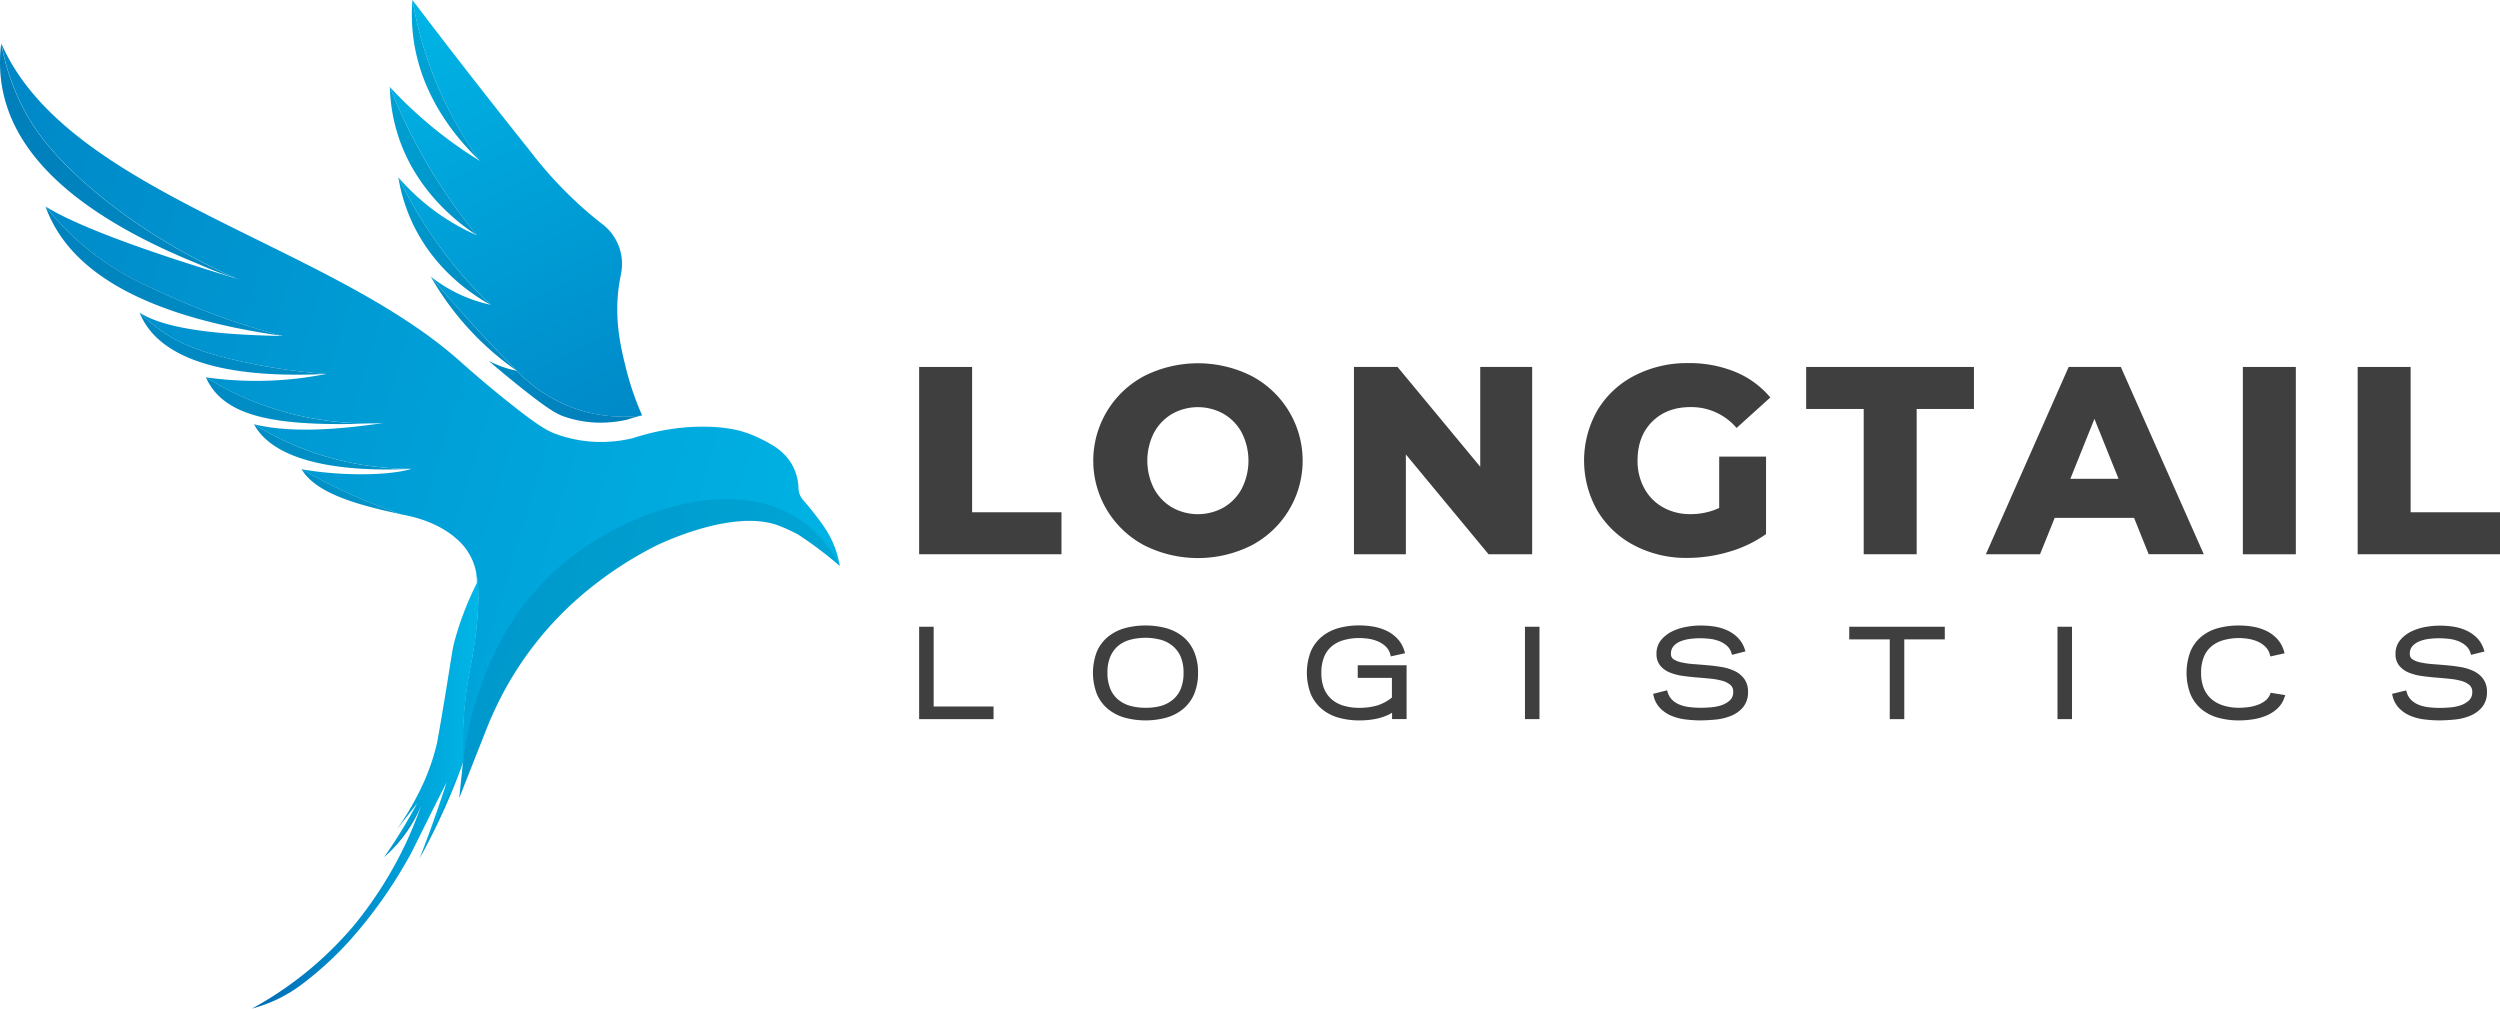 <svg xmlns="http://www.w3.org/2000/svg" xmlns:xlink="http://www.w3.org/1999/xlink" viewBox="0 0 784.89 316.64"><defs><style>.cls-1{fill:#3f3f3f;}.cls-2{fill:url(#linear-gradient);}.cls-3{fill:url(#linear-gradient-2);}.cls-4{fill:url(#linear-gradient-3);}.cls-5{fill:url(#linear-gradient-4);}.cls-6{fill:url(#linear-gradient-5);}.cls-7{fill:url(#linear-gradient-6);}.cls-8{fill:url(#linear-gradient-7);}.cls-9{fill:url(#linear-gradient-8);}.cls-10{fill:url(#linear-gradient-9);}.cls-11{fill:url(#linear-gradient-10);}.cls-12{fill:url(#linear-gradient-11);}.cls-13{fill:url(#linear-gradient-12);}.cls-14{fill:url(#linear-gradient-13);}.cls-15{fill:url(#linear-gradient-14);}.cls-16{fill:#093148;opacity:0.1;}</style><linearGradient id="linear-gradient" x1="-211.04" y1="46.95" x2="286.89" y2="196.63" gradientUnits="userSpaceOnUse"><stop offset="0" stop-color="#006bb4"/><stop offset="1" stop-color="#00b7e7"/></linearGradient><linearGradient id="linear-gradient-2" x1="79.06" y1="247.11" x2="150.21" y2="247.11" xlink:href="#linear-gradient"/><linearGradient id="linear-gradient-3" x1="-205.39" y1="28.15" x2="292.54" y2="177.83" xlink:href="#linear-gradient"/><linearGradient id="linear-gradient-4" x1="-208.67" y1="39.07" x2="289.26" y2="188.74" xlink:href="#linear-gradient"/><linearGradient id="linear-gradient-5" x1="-200.18" y1="10.81" x2="297.76" y2="160.49" xlink:href="#linear-gradient"/><linearGradient id="linear-gradient-6" x1="-191.45" y1="-18.22" x2="306.48" y2="131.46" xlink:href="#linear-gradient"/><linearGradient id="linear-gradient-7" x1="-211.46" y1="48.34" x2="286.48" y2="198.01" xlink:href="#linear-gradient"/><linearGradient id="linear-gradient-8" x1="-214.12" y1="57.2" x2="283.81" y2="206.88" xlink:href="#linear-gradient"/><linearGradient id="linear-gradient-9" x1="221.62" y1="231.65" x2="110.02" y2="2.82" xlink:href="#linear-gradient"/><linearGradient id="linear-gradient-10" x1="215.72" y1="234.53" x2="104.11" y2="5.7" xlink:href="#linear-gradient"/><linearGradient id="linear-gradient-11" x1="234.92" y1="225.17" x2="123.31" y2="-3.67" xlink:href="#linear-gradient"/><linearGradient id="linear-gradient-12" x1="213.99" y1="235.38" x2="102.38" y2="6.54" xlink:href="#linear-gradient"/><linearGradient id="linear-gradient-13" x1="234.66" y1="225.3" x2="123.05" y2="-3.54" xlink:href="#linear-gradient"/><linearGradient id="linear-gradient-14" x1="229.13" y1="227.99" x2="117.52" y2="-0.84" xlink:href="#linear-gradient"/></defs><g id="Layer_2" data-name="Layer 2"><g id="Branding_by_Patrick_Liddell" data-name="Branding by Patrick Liddell"><g id="Logo_V1"><polygon class="cls-1" points="305.2 115.21 288.57 115.21 288.57 174.01 333.26 174.01 333.26 160.83 305.2 160.83 305.2 115.21"/><path class="cls-1" d="M392.86,118a37.53,37.53,0,0,0-33.52,0,30.07,30.07,0,0,0,0,53.26,37.53,37.53,0,0,0,33.52,0,30.06,30.06,0,0,0,0-53.26Zm-3,35.41a15.07,15.07,0,0,1-5.71,5.92,16.54,16.54,0,0,1-16.13,0,15.07,15.07,0,0,1-5.71-5.92,19.4,19.4,0,0,1,0-17.56,15.13,15.13,0,0,1,5.71-5.92,16.54,16.54,0,0,1,16.13,0,15.13,15.13,0,0,1,5.71,5.92,19.4,19.4,0,0,1,0,17.56Z"/><polygon class="cls-1" points="481.03 115.21 464.73 115.21 464.73 146.54 438.77 115.21 425.08 115.21 425.08 174.01 441.38 174.01 441.38 142.68 467.34 174.01 481.03 174.01 481.03 115.21"/><path class="cls-1" d="M530.93,127.81a18.63,18.63,0,0,1,14.28,6.55l10.59-9.57a28.43,28.43,0,0,0-10.92-8A37.79,37.79,0,0,0,530.09,114a35.82,35.82,0,0,0-16.88,3.91,28.94,28.94,0,0,0-11.68,10.88,31.8,31.8,0,0,0,0,31.59,29.06,29.06,0,0,0,11.59,10.87,35,35,0,0,0,16.64,3.91,46.08,46.08,0,0,0,13.1-1.93,38.36,38.36,0,0,0,11.6-5.55V143.35H539.75v16.13a21.2,21.2,0,0,1-9,1.93,17.23,17.23,0,0,1-8.65-2.14,15,15,0,0,1-5.88-6,17.78,17.78,0,0,1-2.1-8.7q0-7.63,4.62-12.22T530.93,127.81Z"/><polygon class="cls-1" points="567.06 128.4 585.12 128.4 585.12 174.01 601.75 174.01 601.75 128.4 619.73 128.4 619.73 115.21 567.06 115.21 567.06 128.4"/><path class="cls-1" d="M665.85,115.21H649.47l-26,58.81h17l4.62-11.43H670L674.59,174h17.3ZM650,150.32l7.56-18.81,7.57,18.81Z"/><rect class="cls-1" x="704.16" y="115.21" width="16.63" height="58.81"/><polygon class="cls-1" points="756.83 160.83 756.83 115.21 740.2 115.21 740.2 174.01 784.89 174.01 784.89 160.83 756.83 160.83"/><polygon class="cls-1" points="293.13 196.77 288.57 196.77 288.57 225.78 311.93 225.78 311.93 221.81 293.13 221.81 293.13 196.77"/><path class="cls-1" d="M371.38,199.87a14.59,14.59,0,0,0-5.26-2.66,24.46,24.46,0,0,0-6.5-.83,24.06,24.06,0,0,0-6.44.83,14.76,14.76,0,0,0-5.26,2.66,12.4,12.4,0,0,0-3.53,4.65,18.66,18.66,0,0,0,0,13.43,12.43,12.43,0,0,0,3.49,4.67,14.5,14.5,0,0,0,5.26,2.7,25.15,25.15,0,0,0,13,0,14.5,14.5,0,0,0,5.26-2.7,12.43,12.43,0,0,0,3.49-4.67,16.71,16.71,0,0,0,1.24-6.71,16.38,16.38,0,0,0-1.27-6.72A12.44,12.44,0,0,0,371.38,199.87Zm-11.76,22.34a17.59,17.59,0,0,1-4.92-.65,10.13,10.13,0,0,1-3.74-2,8.92,8.92,0,0,1-2.4-3.38,13,13,0,0,1-.87-5,12.53,12.53,0,0,1,.89-5,9.16,9.16,0,0,1,2.42-3.36,9.83,9.83,0,0,1,3.73-1.94,19,19,0,0,1,9.77,0,9.91,9.91,0,0,1,3.76,2,9,9,0,0,1,2.44,3.35,12.53,12.53,0,0,1,.88,5,13,13,0,0,1-.86,5,8.86,8.86,0,0,1-2.42,3.38,10.38,10.38,0,0,1-3.76,2A17.65,17.65,0,0,1,359.62,222.21Z"/><path class="cls-1" d="M426.27,212.82H437V219a14.09,14.09,0,0,1-4.66,2.5,20.07,20.07,0,0,1-5.56.73,17.33,17.33,0,0,1-4.95-.67,10.05,10.05,0,0,1-3.74-2,8.88,8.88,0,0,1-2.39-3.37,13,13,0,0,1-.85-4.92,13.21,13.21,0,0,1,.85-5,8.55,8.55,0,0,1,2.38-3.34,10.11,10.11,0,0,1,3.76-1.95,17.6,17.6,0,0,1,5-.66,20.24,20.24,0,0,1,3,.25,11.54,11.54,0,0,1,2.91.86,8.12,8.12,0,0,1,2.37,1.6,5.31,5.31,0,0,1,1.39,2.49l.15.56,4.47-1-.18-.6a9.71,9.71,0,0,0-2.25-4,11.7,11.7,0,0,0-3.47-2.49,16.42,16.42,0,0,0-4.15-1.28,26.15,26.15,0,0,0-4.29-.36,24.37,24.37,0,0,0-6.58.85,14.33,14.33,0,0,0-5.24,2.7,12.54,12.54,0,0,0-3.45,4.65,18.82,18.82,0,0,0,0,13.33A12.69,12.69,0,0,0,415,222.6a14.19,14.19,0,0,0,5.25,2.72,24,24,0,0,0,6.58.86,28.58,28.58,0,0,0,2.86-.15,20.73,20.73,0,0,0,2.94-.49,17.83,17.83,0,0,0,2.84-.94,10.82,10.82,0,0,0,1.58-.84v2h4.56V208.86H426.27Z"/><rect class="cls-1" x="478.77" y="196.77" width="4.56" height="29"/><path class="cls-1" d="M544.67,210.7a15.35,15.35,0,0,0-4-1.26c-1.45-.25-3-.45-4.5-.58s-3-.25-4.46-.36a25.23,25.23,0,0,1-3.78-.54,7.42,7.42,0,0,1-2.54-1,1.85,1.85,0,0,1-.78-1.64,3.51,3.51,0,0,1,.84-2.49,6,6,0,0,1,2.24-1.51,11.64,11.64,0,0,1,3-.74,25.78,25.78,0,0,1,3-.2,27.63,27.63,0,0,1,3.06.18,11.67,11.67,0,0,1,2.95.7,8.14,8.14,0,0,1,2.43,1.44,5.07,5.07,0,0,1,1.49,2.36l.17.53L548,204.5l-.2-.6a9.18,9.18,0,0,0-2.3-3.8,11.65,11.65,0,0,0-3.41-2.28,15.65,15.65,0,0,0-4-1.14,30.23,30.23,0,0,0-4.24-.3,25.59,25.59,0,0,0-4.31.4,17.51,17.51,0,0,0-4.45,1.4,10.65,10.65,0,0,0-3.53,2.7,6.57,6.57,0,0,0-1.49,4.4,5.61,5.61,0,0,0,1.17,3.69,7.55,7.55,0,0,0,2.94,2.14,16.8,16.8,0,0,0,4,1.07c1.45.21,2.95.38,4.47.5s3,.25,4.42.4a20.77,20.77,0,0,1,3.75.69,6.44,6.44,0,0,1,2.49,1.3,2.69,2.69,0,0,1,.84,2.13,3.4,3.4,0,0,1-1,2.63,7.23,7.23,0,0,1-2.62,1.56,13.78,13.78,0,0,1-3.39.68c-1.22.09-2.3.14-3.22.14a30,30,0,0,1-3.41-.2,12,12,0,0,1-3.07-.74,7.27,7.27,0,0,1-2.41-1.5,5.62,5.62,0,0,1-1.47-2.51l-.16-.54L519,217.84l.14.57a8.27,8.27,0,0,0,2.14,4,10.79,10.79,0,0,0,3.58,2.36,16.85,16.85,0,0,0,4.38,1.11,38,38,0,0,0,4.62.29c1.44,0,3-.09,4.71-.25a17.16,17.16,0,0,0,4.83-1.15,9.72,9.72,0,0,0,3.83-2.71,7.29,7.29,0,0,0,1.57-4.87,6.8,6.8,0,0,0-1.14-4A8,8,0,0,0,544.67,210.7Z"/><polygon class="cls-1" points="580.58 200.74 593.3 200.74 593.3 225.78 597.86 225.78 597.86 200.74 610.58 200.74 610.58 196.77 580.58 196.77 580.58 200.74"/><rect class="cls-1" x="645.96" y="196.77" width="4.56" height="29"/><path class="cls-1" d="M712.72,217.94a4.66,4.66,0,0,1-1.53,2.06,8.9,8.9,0,0,1-2.47,1.33,13.37,13.37,0,0,1-2.89.68,22.6,22.6,0,0,1-2.81.2,16.46,16.46,0,0,1-4.91-.69,10.41,10.41,0,0,1-3.76-2,9,9,0,0,1-2.43-3.38,12.61,12.61,0,0,1-.87-4.87,13.08,13.08,0,0,1,.85-5,8.59,8.59,0,0,1,2.38-3.33A10.11,10.11,0,0,1,698,201a18.15,18.15,0,0,1,8-.41,12.07,12.07,0,0,1,2.91.87,8.15,8.15,0,0,1,2.36,1.63,5.29,5.29,0,0,1,1.38,2.46l.15.55,4.47-1-.18-.61a9.79,9.79,0,0,0-2.23-4,11.69,11.69,0,0,0-3.43-2.47,16.05,16.05,0,0,0-4.15-1.28,26.48,26.48,0,0,0-4.31-.36,24.94,24.94,0,0,0-6.62.83,14.09,14.09,0,0,0-5.22,2.66,12.36,12.36,0,0,0-3.43,4.65,19.09,19.09,0,0,0,0,13.43,12.6,12.6,0,0,0,3.42,4.67,14.2,14.2,0,0,0,5.23,2.7,24.12,24.12,0,0,0,6.62.86,30.06,30.06,0,0,0,4.14-.31,18,18,0,0,0,4.15-1.09,12.11,12.11,0,0,0,3.59-2.19,8.49,8.49,0,0,0,2.39-3.69l.23-.66-4.58-.75Z"/><path class="cls-1" d="M776.64,210.7a15.35,15.35,0,0,0-4-1.26c-1.46-.25-3-.45-4.5-.58s-3-.25-4.46-.36a25.56,25.56,0,0,1-3.79-.54,7.28,7.28,0,0,1-2.53-1,1.85,1.85,0,0,1-.78-1.64,3.51,3.51,0,0,1,.84-2.49,5.92,5.92,0,0,1,2.24-1.51,11.64,11.64,0,0,1,3-.74,25.78,25.78,0,0,1,3-.2,27.63,27.63,0,0,1,3.06.18,11.78,11.78,0,0,1,3,.7,8.27,8.27,0,0,1,2.43,1.44,5.07,5.07,0,0,1,1.49,2.36l.17.53,4.21-1.05-.19-.6a9.18,9.18,0,0,0-2.3-3.8,11.65,11.65,0,0,0-3.41-2.28,15.87,15.87,0,0,0-4-1.14,30.33,30.33,0,0,0-4.24-.3,25.49,25.49,0,0,0-4.31.4,17.39,17.39,0,0,0-4.45,1.4,10.65,10.65,0,0,0-3.53,2.7,6.57,6.57,0,0,0-1.5,4.4,5.66,5.66,0,0,0,1.17,3.69,7.66,7.66,0,0,0,2.95,2.14,16.67,16.67,0,0,0,4,1.07c1.44.21,3,.38,4.47.5s3,.25,4.42.4a20.77,20.77,0,0,1,3.75.69,6.44,6.44,0,0,1,2.49,1.3,2.72,2.72,0,0,1,.84,2.13,3.44,3.44,0,0,1-1,2.63,7.27,7.27,0,0,1-2.63,1.56,13.68,13.68,0,0,1-3.39.68c-1.22.09-2.3.14-3.21.14a29.73,29.73,0,0,1-3.41-.2,11.9,11.9,0,0,1-3.07-.74,7.27,7.27,0,0,1-2.41-1.5,5.53,5.53,0,0,1-1.47-2.51l-.17-.54L751,217.84l.14.57a8.19,8.19,0,0,0,2.14,4,10.85,10.85,0,0,0,3.57,2.36,16.93,16.93,0,0,0,4.39,1.11,38,38,0,0,0,4.62.29c1.44,0,3-.09,4.71-.25a17.24,17.24,0,0,0,4.83-1.15,9.8,9.8,0,0,0,3.83-2.71,7.29,7.29,0,0,0,1.57-4.87,6.81,6.81,0,0,0-1.15-4A7.93,7.93,0,0,0,776.64,210.7Z"/><path class="cls-2" d="M262.26,172.24c-1.77-4.8-4.33-8.11-7.1-11.64-.74-.94-1.72-2.15-2.95-3.53a5.91,5.91,0,0,1-1.52-3.71,16.23,16.23,0,0,0-1.95-7.35c-2.57-4.66-7-6.82-10.57-8.56a37.88,37.88,0,0,0-5.63-2.13c-5.39-1.48-16.41-2.5-29.66,1h0l0,0c-1.38.37-2.79.78-4.22,1.25a42.81,42.81,0,0,1-8,1.14,41.18,41.18,0,0,1-16-2.41c-2.75-1-5.49-2.46-14.65-9.74-4.06-3.23-9.42-7.63-15.58-13.14h0c-42-37.48-123.55-52.81-144-99.78a71.28,71.28,0,0,0,6.67,19.9c3.51,6.88,8.52,13.86,18.47,22.88,16.59,15.06,35,24.92,48.59,31l1.37.44q-46.77-14.08-61.19-23A88.23,88.23,0,0,0,24.58,75.69C35.1,85.07,45.11,89.5,56.83,94.56a214.45,214.45,0,0,0,32,10.92c-24.58-.39-38.32-3-45-7.34a52,52,0,0,0,7.32,6.06c5,3.42,10.68,6,22.08,8.7a181.75,181.75,0,0,0,29.25,4.49,112.07,112.07,0,0,1-37.86,1.07,95.6,95.6,0,0,0,13,6.79,98.4,98.4,0,0,0,40.95,7.64l1.74-.08c-18.64,2.75-31.18,2.66-40.58.39a92.08,92.08,0,0,0,14,7.13,94.74,94.74,0,0,0,35.53,6.85c-8.31,2.53-24.52,2-34.61.13,3.59,2.07,7.48,4.13,11.66,6.13a177.81,177.81,0,0,0,19.71,8.05l2,.42a41.34,41.34,0,0,1,4.28,1.16,34.69,34.69,0,0,1,6.46,2.84h0a25.93,25.93,0,0,1,4.07,2.81l.14.12.17.15a19.32,19.32,0,0,1,3.71,4.14l0,.07a17.14,17.14,0,0,1,2.1,4.38v0c3.26,9.79-1.19,31.36-1.19,31.36a125.12,125.12,0,0,0-2.38,30.09q-.6,5.77-1.21,11.54,4-10.2,8.06-20.42c.12-.32.25-.64.37-.95l.07-.18q1.66-4.22,3.65-8.26a105.8,105.8,0,0,1,27.86-35.22,118,118,0,0,1,21.52-14.09s23.85-12,38.69-6.47a56.42,56.42,0,0,1,6.15,2.81,125,125,0,0,1,13.12,9.9A32.4,32.4,0,0,0,262.26,172.24Z"/><path class="cls-3" d="M149,177.62v0a15.78,15.78,0,0,1,.67,5.52,98.33,98.33,0,0,0-6.79,17.51c-.3,1.1-.49,1.89-.69,2.93-.41,2.13-.87,5.35-2.39,14.6-1.05,6.41-1.89,11.26-2.57,15a68.84,68.84,0,0,1-4.2,12.47,88.29,88.29,0,0,1-7.29,13.05c-.68,1-1.13,1.62-1.2,1.72v0l6.42-8.17c-1.93,3.6-4.11,7.33-6.56,11.16-1.26,2-2.54,3.88-3.81,5.7a43.41,43.41,0,0,0,4.88-5,44.56,44.56,0,0,0,6.88-11.45c-1,2.75-2.31,6.23-4,10.06a124.38,124.38,0,0,1-17.13,27.7,112.15,112.15,0,0,1-32.11,26.23,45.72,45.72,0,0,0,8.29-3.08,46.58,46.58,0,0,0,7.76-4.82,107.36,107.36,0,0,0,14.32-13.11,145,145,0,0,0,19.41-27.44c.47-.85,2.27-4.49,5.88-11.77,0,0,2.23-4.49,5.46-10.8q-2.22,6.81-4.77,13.93c-1.22,3.38-2.46,6.7-3.71,9.93a204.78,204.78,0,0,0,9.73-20.07c1.49-3.54,2.82-7,4-10.34A125.12,125.12,0,0,1,147.83,209S152.28,187.41,149,177.62Z"/><path class="cls-4" d="M51.15,104.2a52,52,0,0,1-7.32-6.06c5.24,13.15,23.35,21,58.65,19.25a181.75,181.75,0,0,1-29.25-4.49C61.83,110.18,56.16,107.62,51.15,104.2Z"/><path class="cls-5" d="M77.65,125.25a95.6,95.6,0,0,1-13-6.79c5.54,12.46,21.68,15.58,52.77,14.47l1.21,0A98.4,98.4,0,0,1,77.65,125.25Z"/><path class="cls-6" d="M24.58,75.69A88.23,88.23,0,0,1,14.29,64.83Q25.71,96.6,88.86,105.48a214.45,214.45,0,0,1-32-10.92C45.11,89.5,35.1,85.07,24.58,75.69Z"/><path class="cls-7" d="M7.05,33.54A71.28,71.28,0,0,1,.38,13.64q-5.22,42.06,62,69.28C67,85,71,86.4,74.11,87.42c-13.63-6.08-32-15.94-48.59-31C15.57,47.4,10.56,40.42,7.05,33.54Z"/><path class="cls-8" d="M79.76,133.2c5.87,11,24.79,15.18,49.54,14a94.74,94.74,0,0,1-35.53-6.85A92.08,92.08,0,0,1,79.76,133.2Z"/><path class="cls-9" d="M94.69,147.31c4.63,7.78,17.93,11.26,31.37,14.18a177.81,177.81,0,0,1-19.71-8.05C102.17,151.44,98.28,149.38,94.69,147.31Z"/><path class="cls-10" d="M122.4,27.3A54.29,54.29,0,0,0,124.81,42C130.39,60,144,70.13,149.7,73.87a174.4,174.4,0,0,1-17.31-25.48A173.26,173.26,0,0,1,122.4,27.3Z"/><path class="cls-11" d="M134.79,72.75a139.27,139.27,0,0,1-9.72-17.08A54.76,54.76,0,0,0,129.49,70c6.94,14.79,18.84,22.54,24.49,25.69A139.17,139.17,0,0,1,134.79,72.75Z"/><path class="cls-12" d="M129.49,0a57,57,0,0,0,.13,10.57c2.15,20,14.59,33.76,21,39.88A121.45,121.45,0,0,1,136,23.5,121.15,121.15,0,0,1,129.49,0Z"/><path class="cls-13" d="M135.24,86.85a91.13,91.13,0,0,0,11.65,16.06,89.93,89.93,0,0,0,15.39,13.51q-7-7-14.22-14.92Q141.28,94.06,135.24,86.85Z"/><path class="cls-14" d="M196.63,116c-1.89-7.51-4.3-17.55-1.7-29.71l0-.12a15.66,15.66,0,0,0-5.74-15.74l-1.44-1.13a125.43,125.43,0,0,1-20.94-21.41c-10-12.52-22.72-28.64-37.34-47.91A121.15,121.15,0,0,0,136,23.5a121.45,121.45,0,0,0,14.63,27A133.13,133.13,0,0,1,133.5,38,132.34,132.34,0,0,1,122.4,27.3a173.26,173.26,0,0,0,10,21.09A174.4,174.4,0,0,0,149.7,73.87a69.36,69.36,0,0,1-11.51-6.42,69.54,69.54,0,0,1-13.12-11.78,139.27,139.27,0,0,0,9.72,17.08A139.17,139.17,0,0,0,154,95.68a45.88,45.88,0,0,1-18.74-8.83q6,7.2,12.82,14.65,7.2,7.89,14.22,14.92a46.58,46.58,0,0,0,21.16,12.75,45.88,45.88,0,0,0,17.88,1.31h0l.26-.07A89.09,89.09,0,0,1,196.63,116Z"/><path class="cls-15" d="M183.44,129.17a46.58,46.58,0,0,1-21.16-12.75,33,33,0,0,1-7.1-2.27c-.61-.27-1.19-.56-1.74-.85,3.41,2.93,6.86,5.79,10.32,8.54,8.65,6.87,10.94,8,13,8.81a35,35,0,0,0,13.56,2,36.45,36.45,0,0,0,6.65-.92c1.43-.47,2.88-.9,4.32-1.28A45.88,45.88,0,0,1,183.44,129.17Z"/><path class="cls-16" d="M250.61,162.82c-22.43-14.61-59-1-78.83,18.73-20.5,20.31-25.41,48.65-26.33,57.52q-.6,5.77-1.21,11.54,4-10.2,8.06-20.42c.12-.32.25-.64.37-.95l.07-.18q1.66-4.22,3.65-8.26a105.8,105.8,0,0,1,27.86-35.22,118,118,0,0,1,21.52-14.09s23.85-12,38.69-6.47a56.42,56.42,0,0,1,6.15,2.81,125,125,0,0,1,13.12,9.9A39.37,39.37,0,0,0,250.61,162.82Z"/><path class="cls-16" d="M125.75,258.68c-.68,1-1.13,1.62-1.2,1.72v0l6.42-8.17c-.87,1-1.76,2-2.65,3.08S126.54,257.59,125.75,258.68Z"/><path class="cls-16" d="M120.59,269.11a43.41,43.41,0,0,0,4.88-5,44.56,44.56,0,0,0,6.88-11.45,101.49,101.49,0,0,1-6.47,9.89C124.1,265,122.32,267.14,120.59,269.11Z"/><path class="cls-16" d="M131.7,269.48a204.78,204.78,0,0,0,9.73-20.07c1.49-3.54,2.82-7,4-10.34q-3.63,8.18-7.36,16.41Q134.91,262.53,131.7,269.48Z"/><path class="cls-16" d="M51.15,104.2a52,52,0,0,1-7.32-6.06c5.24,13.15,23.35,21,58.65,19.25a181.75,181.75,0,0,1-29.25-4.49C61.83,110.18,56.16,107.62,51.15,104.2Z"/><path class="cls-16" d="M77.65,125.25a95.6,95.6,0,0,1-13-6.79c5.54,12.46,21.68,15.58,52.77,14.47l1.21,0A98.4,98.4,0,0,1,77.65,125.25Z"/><path class="cls-16" d="M24.58,75.69A87.58,87.58,0,0,1,14.29,64.83a45.36,45.36,0,0,0,4.76,9.33c1.67,2.5,6.75,9.83,19.59,16.72,18.71,10,40.14,12.88,50.22,14.6a214.46,214.46,0,0,1-36.35-12.8C35.27,84.79,27.76,78.52,24.58,75.69Z"/><path class="cls-16" d="M7.05,33.54A71.28,71.28,0,0,1,.38,13.64q-5.22,42.06,62,69.28C67,85,71,86.4,74.11,87.42c-13.63-6.08-32-15.94-48.59-31C15.57,47.4,10.56,40.42,7.05,33.54Z"/><path class="cls-16" d="M79.76,133.2c5.87,11,24.79,15.18,49.54,14a94.74,94.74,0,0,1-35.53-6.85A92.08,92.08,0,0,1,79.76,133.2Z"/><path class="cls-16" d="M94.69,147.31c4.63,7.78,17.93,11.26,31.37,14.18a177.81,177.81,0,0,1-19.71-8.05C102.17,151.44,98.28,149.38,94.69,147.31Z"/><path class="cls-16" d="M122.4,27.3A54.29,54.29,0,0,0,124.81,42C130.39,60,144,70.13,149.7,73.87a174.4,174.4,0,0,1-17.31-25.48A173.26,173.26,0,0,1,122.4,27.3Z"/><path class="cls-16" d="M134.79,72.75a139.27,139.27,0,0,1-9.72-17.08A54.76,54.76,0,0,0,129.49,70c6.94,14.79,18.84,22.54,24.49,25.69A139.17,139.17,0,0,1,134.79,72.75Z"/><path class="cls-16" d="M129.49,0a57,57,0,0,0,.13,10.57c2.15,20,14.59,33.76,21,39.88A121.45,121.45,0,0,1,136,23.5,121.15,121.15,0,0,1,129.49,0Z"/><path class="cls-16" d="M135.24,86.85a91.13,91.13,0,0,0,11.65,16.06,89.93,89.93,0,0,0,15.39,13.51q-7-7-14.22-14.92Q141.28,94.06,135.24,86.85Z"/><path class="cls-16" d="M183.44,129.17a46.58,46.58,0,0,1-21.16-12.75,33,33,0,0,1-7.1-2.27c-.61-.27-1.19-.56-1.74-.85,3.41,2.93,6.86,5.79,10.32,8.54,8.65,6.87,10.94,8,13,8.81a35,35,0,0,0,13.56,2,36.45,36.45,0,0,0,6.65-.92c1.43-.47,2.88-.9,4.32-1.28A45.88,45.88,0,0,1,183.44,129.17Z"/></g></g></g></svg>